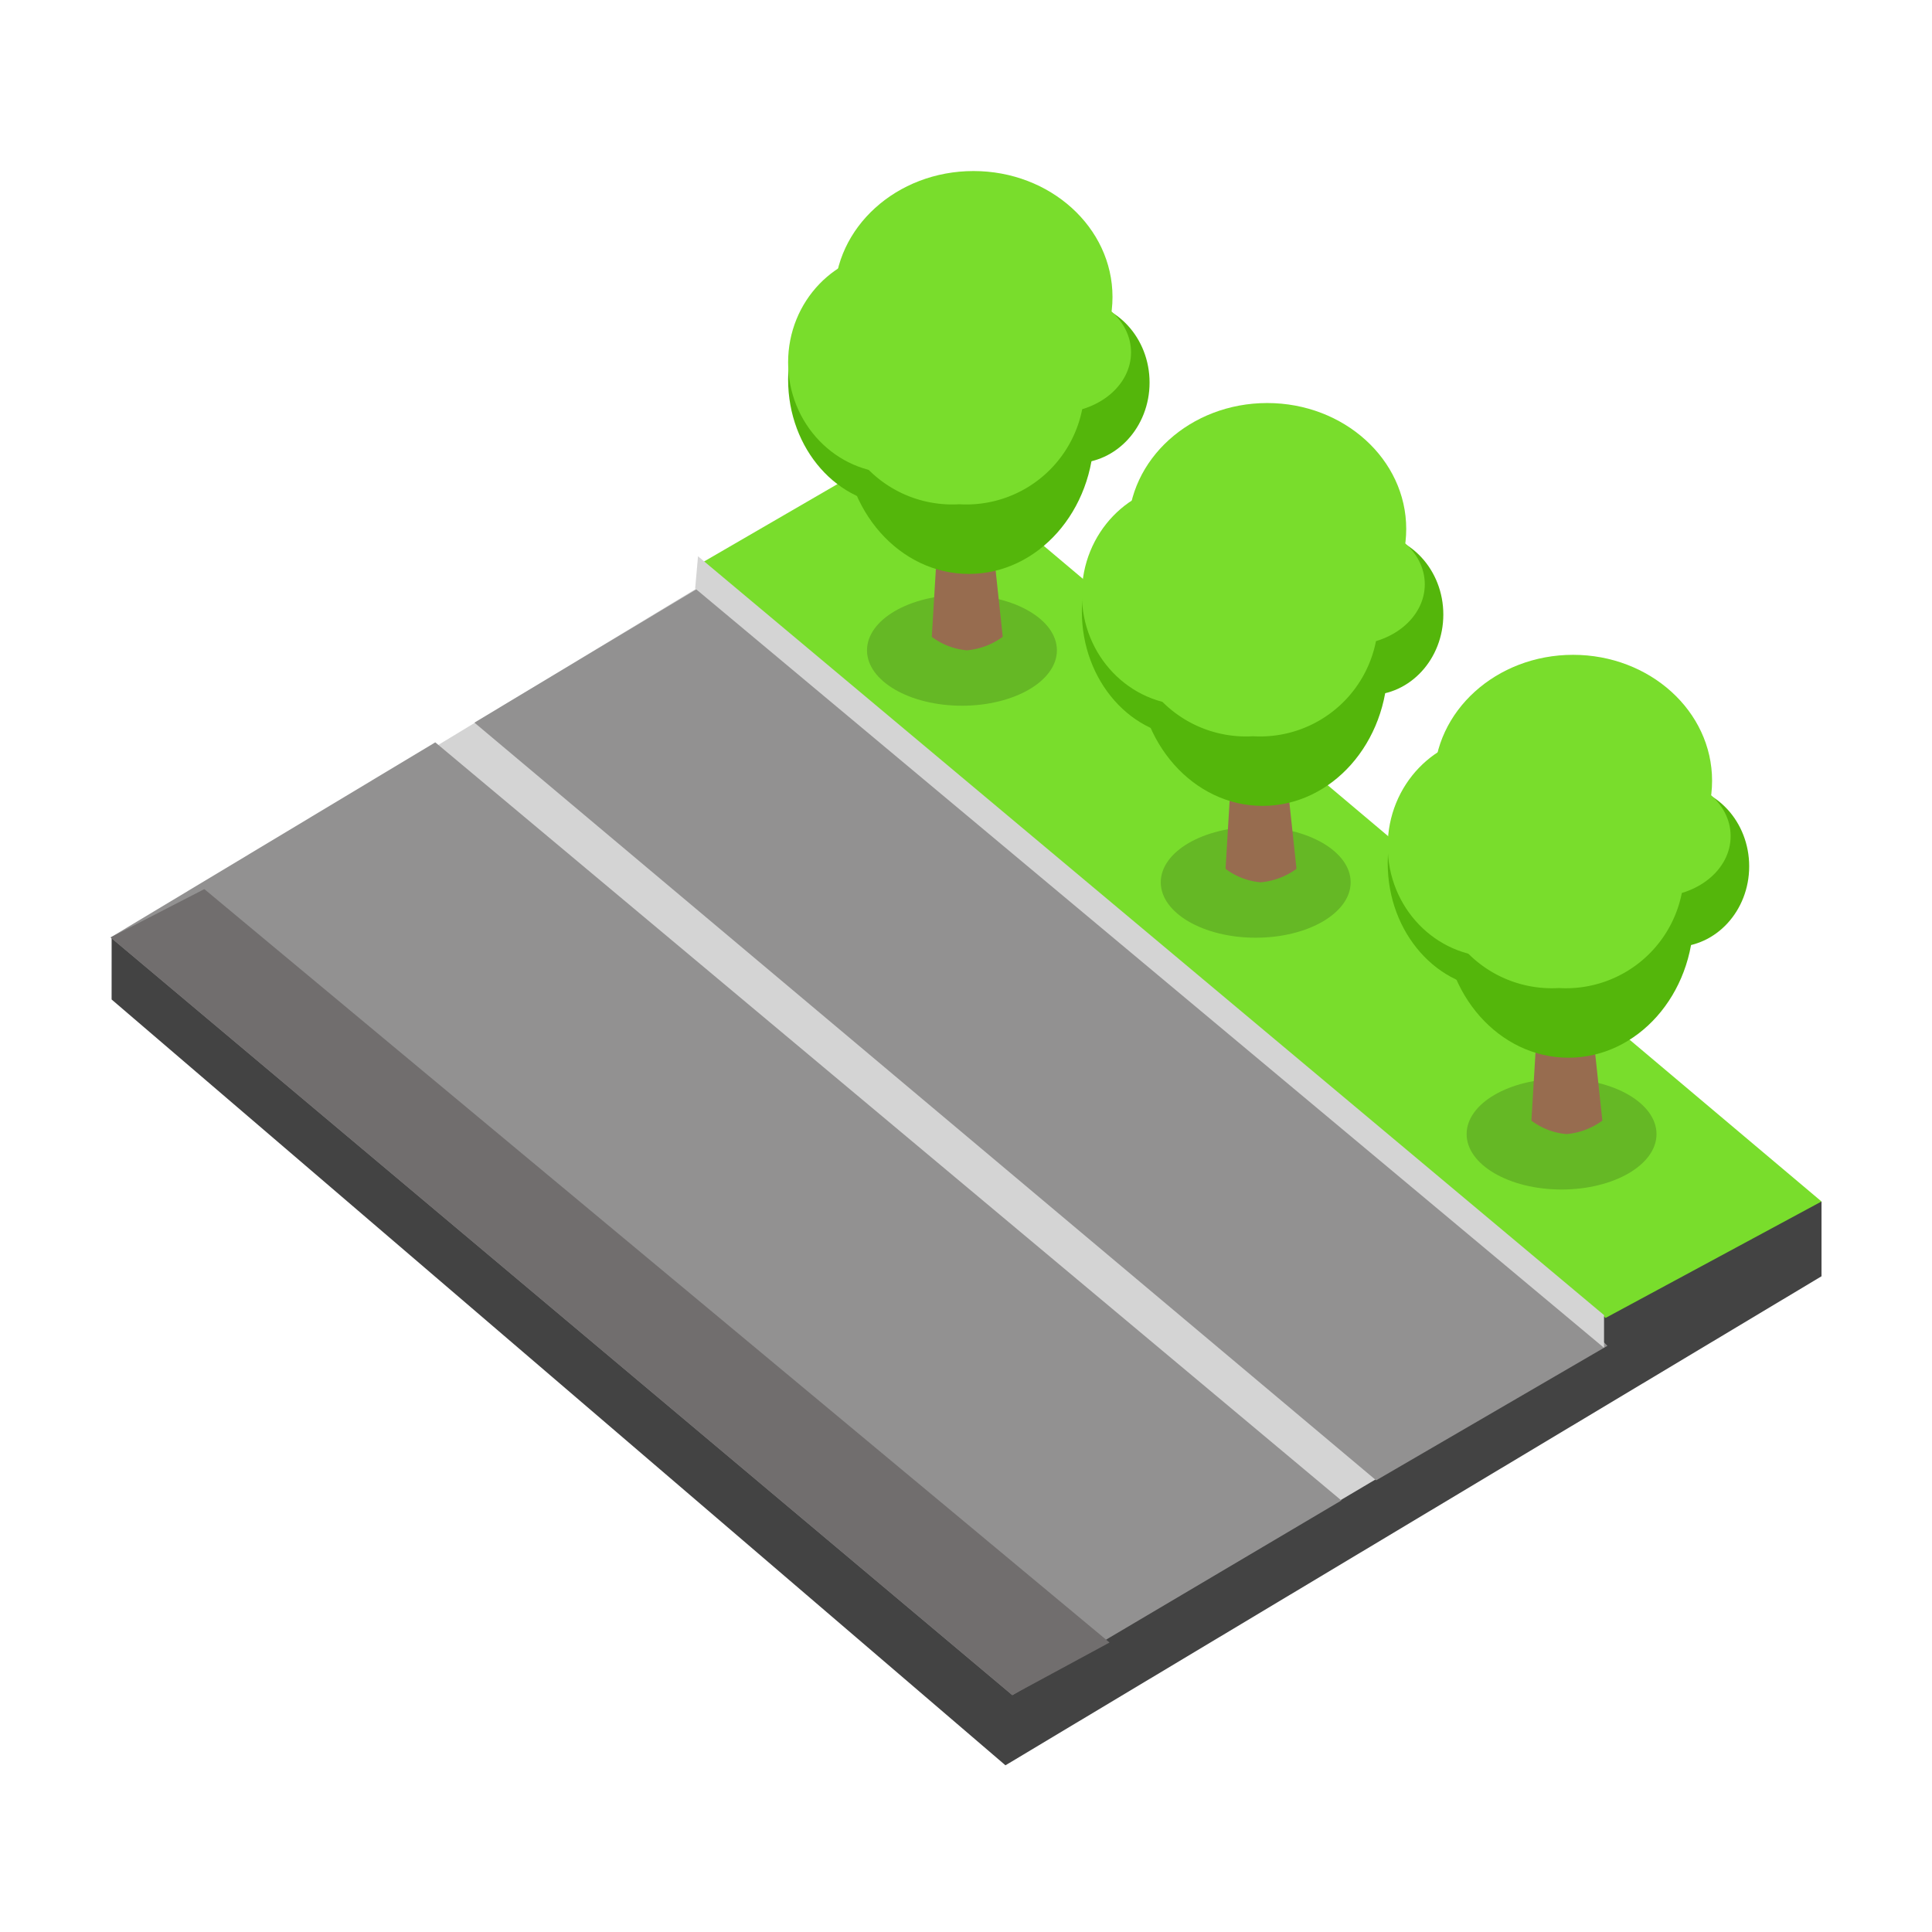 <svg xmlns="http://www.w3.org/2000/svg" xmlns:xlink="http://www.w3.org/1999/xlink" width="64" height="64" viewBox="0 0 64 64"><defs><clipPath id="b"><rect width="64" height="64"/></clipPath></defs><g id="a"><path d="M733.426-302.733l29.61,25.369,27.033-16.2v-2.474l-8.621.632-48.021-9.373Z" transform="translate(-729.729 335.842)" fill="#434343"/><path d="M735.865-304.107l34.087,22.391,13.869-8.215-28.775-25.8Z" transform="translate(-731.64 335.022)" fill="#d4d4d4"/><path d="M1224.4-1129.661l29.871,25.1,10.9-6.448-30.016-25.114Z" transform="translate(-1220.736 1160.714)" fill="#929191"/><path d="M1224.4-1129.661l29.871,25.1,7.66-4.456-26.773-27.106Z" transform="translate(-1208.684 1153.599)" fill="#929191"/><path d="M1249.1-1108.867l11.313-6.694Z" transform="translate(-1203.615 1158.607)" fill="gray"/><path d="M1224.4-1129.661l29.871,25.1,3.22-1.742-29.986-24.958Z" transform="translate(-1220.736 1160.714)" fill="#716e6e"/><path d="M1231.995-1134.992l29.876,25.051,7.153-3.857-29.987-25.279Z" transform="translate(-1208.684 1153.599)" fill="#79dd2c"/><path d="M1836.825-447.064l-30.108-25.156.095-1.066,30.013,25.138Z" transform="translate(-1783.689 491.713)" fill="#d4d4d4"/><ellipse cx="3.145" cy="1.836" rx="3.145" ry="1.836" transform="translate(28.721 19.706)" fill="#010101" opacity="0.17"/><ellipse cx="3.145" cy="1.836" rx="3.145" ry="1.836" transform="translate(38.452 27.391)" fill="#010101" opacity="0.17"/><ellipse cx="3.145" cy="1.836" rx="3.145" ry="1.836" transform="translate(48.584 35.732)" fill="#010101" opacity="0.17"/><path d="M.263,0H1.88L2.35,4.386a2.36,2.36,0,0,1-1.186.446A2.248,2.248,0,0,1,0,4.386Z" transform="translate(30.867 16.71)" fill="#976c4f"/><path d="M.263,0H1.88L2.35,4.386a2.36,2.36,0,0,1-1.186.446A2.248,2.248,0,0,1,0,4.386Z" transform="translate(40.598 24.395)" fill="#976c4f"/><path d="M.263,0H1.88L2.35,4.386a2.36,2.36,0,0,1-1.186.446A2.248,2.248,0,0,1,0,4.386Z" transform="translate(50.73 32.736)" fill="#976c4f"/><ellipse cx="4.145" cy="4.671" rx="4.145" ry="4.671" transform="translate(27.95 9.67)" fill="#54b60b"/><ellipse cx="4.145" cy="4.671" rx="4.145" ry="4.671" transform="translate(37.68 17.354)" fill="#54b60b"/><ellipse cx="4.145" cy="4.671" rx="4.145" ry="4.671" transform="translate(47.812 25.696)" fill="#54b60b"/><ellipse cx="3.684" cy="4.171" rx="3.684" ry="4.171" transform="translate(26.107 8.401)" fill="#54b60b"/><ellipse cx="3.684" cy="4.171" rx="3.684" ry="4.171" transform="translate(35.838 16.086)" fill="#54b60b"/><ellipse cx="3.684" cy="4.171" rx="3.684" ry="4.171" transform="translate(45.97 24.427)" fill="#54b60b"/><ellipse cx="2.456" cy="2.669" rx="2.456" ry="2.669" transform="translate(33.169 10.003)" fill="#54b60b"/><ellipse cx="2.456" cy="2.669" rx="2.456" ry="2.669" transform="translate(42.9 17.688)" fill="#54b60b"/><ellipse cx="2.456" cy="2.669" rx="2.456" ry="2.669" transform="translate(53.032 26.029)" fill="#54b60b"/><ellipse cx="3.531" cy="3.67" rx="3.531" ry="3.67" transform="translate(26.107 8.335)" fill="#79dd2c"/><ellipse cx="3.531" cy="3.67" rx="3.531" ry="3.67" transform="translate(35.838 16.02)" fill="#79dd2c"/><ellipse cx="3.531" cy="3.67" rx="3.531" ry="3.67" transform="translate(45.97 24.361)" fill="#79dd2c"/><ellipse cx="2.456" cy="2.002" rx="2.456" ry="2.002" transform="translate(32.555 9.67)" fill="#79dd2c"/><ellipse cx="2.456" cy="2.002" rx="2.456" ry="2.002" transform="translate(42.286 17.354)" fill="#79dd2c"/><ellipse cx="2.456" cy="2.002" rx="2.456" ry="2.002" transform="translate(52.418 25.696)" fill="#79dd2c"/><path d="M4.145,0A4.076,4.076,0,0,1,8.29,4a3.913,3.913,0,0,1-4.145,3.8A3.913,3.913,0,0,1,0,4,4.076,4.076,0,0,1,4.145,0Z" transform="translate(27.632 8.904)" fill="#79dd2c"/><path d="M4.145,0A4.076,4.076,0,0,1,8.29,4a3.913,3.913,0,0,1-4.145,3.8A3.913,3.913,0,0,1,0,4,4.076,4.076,0,0,1,4.145,0Z" transform="translate(37.363 16.589)" fill="#79dd2c"/><path d="M4.145,0A4.076,4.076,0,0,1,8.29,4a3.913,3.913,0,0,1-4.145,3.8A3.913,3.913,0,0,1,0,4,4.076,4.076,0,0,1,4.145,0Z" transform="translate(47.495 24.93)" fill="#79dd2c"/><ellipse cx="4.605" cy="4.171" rx="4.605" ry="4.171" transform="translate(27.643 5.666)" fill="#79dd2c"/><ellipse cx="4.605" cy="4.171" rx="4.605" ry="4.171" transform="translate(37.373 13.351)" fill="#79dd2c"/><ellipse cx="4.605" cy="4.171" rx="4.605" ry="4.171" transform="translate(47.505 21.692)" fill="#79dd2c"/></g></svg>